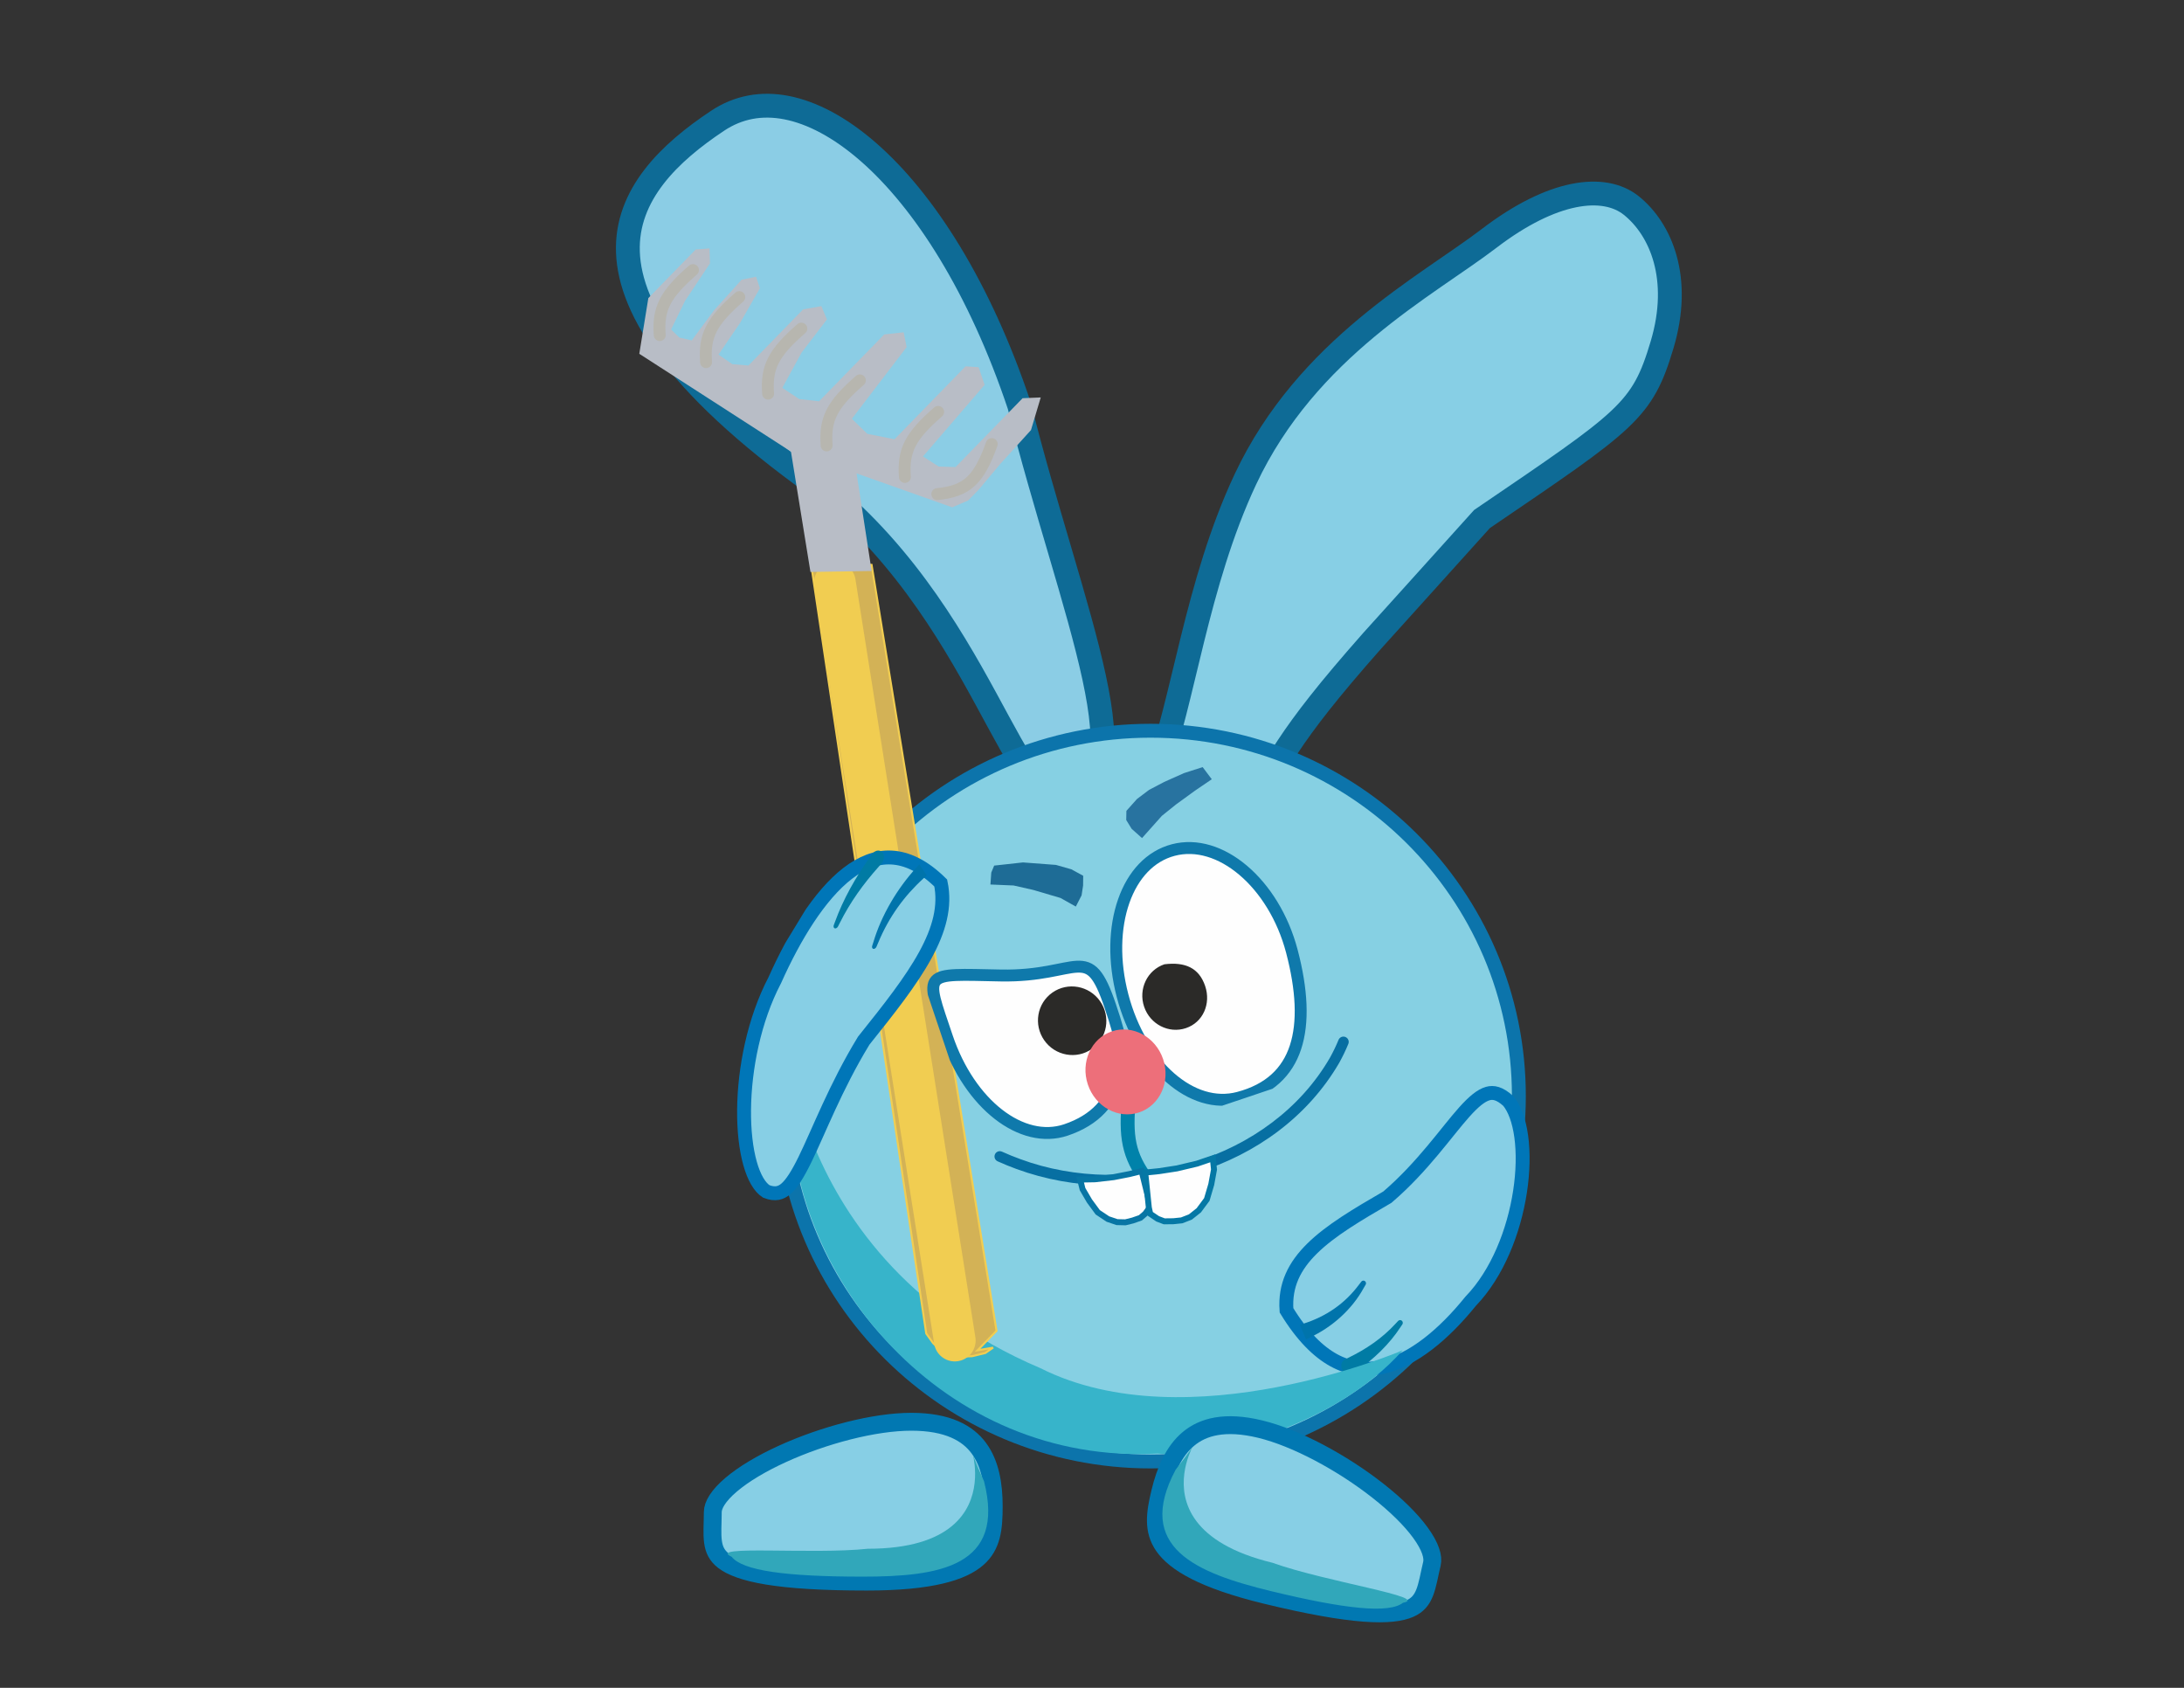 <svg width="1100" height="850" viewBox="0 0 1100 850" fill="none" xmlns="http://www.w3.org/2000/svg">
<rect x="0" y="0" width="1100" height="850" fill="#333333" stroke="none"/>
<path d="M750.077 120.013C781.857 95.719 807.883 92.46 821.662 103.535C836.557 115.507 847.066 140.249 837.168 173.495C827.144 207.161 819.85 211.421 746.422 261.388L709.996 301.792L691.075 322.76C645.961 373.798 645.448 382.53 625.106 414.259C619.987 422.245 615.556 429.2 611.548 435.004C607.502 440.862 604.213 445.065 601.45 447.736C598.695 450.4 597.269 450.77 596.546 450.749C595.768 450.726 594.113 450.201 591.773 446.621L590.23 444.257L587.432 444.533C582.894 444.979 580.501 443.982 579.205 442.711C577.944 441.475 577.017 439.291 576.922 435.276C576.717 426.742 574.812 409.39 581.935 390.693C596.031 353.689 602.511 294.09 627.26 241.373C658.348 175.152 718.617 144.064 750.077 120.013Z" fill="#87CFE5" stroke="#0E6B96" stroke-width="12"/>
<path d="M361.402 60.833C371.847 53.891 383.522 51.751 396.139 54.206C408.973 56.704 422.965 64.021 437.17 76.381C465.55 101.072 493.448 144.742 513.381 204.267C519.664 229.581 527.133 254.718 533.985 277.997C540.884 301.43 547.13 322.892 551.05 341.058C555.028 359.496 556.341 373.457 554.22 382.316C553.197 386.589 551.562 388.86 549.893 390.078C548.288 391.251 545.53 392.261 540.452 391.911L536.78 391.659L534.314 394.342C530.97 397.979 529.091 398.413 528.495 398.455C527.92 398.495 526.373 398.325 523.592 395.767C520.863 393.257 517.828 389.245 514.322 383.651C510.853 378.117 507.148 371.409 502.976 363.722C486.395 333.169 463.211 288.485 422.431 252.447L422.146 252.195L421.83 251.978L418.141 249.427C341.522 196.081 317.288 156.119 316.256 126.972C315.229 97.928 337.284 76.861 361.402 60.833Z" fill="#8BCDE5" stroke="#0E6B96" stroke-width="12"/>
<path d="M579.5 368C681.975 368 765 450.406 765 552C765 653.594 681.975 736 579.5 736C477.025 736 394 653.594 394 552C394 450.406 477.025 368 579.5 368Z" fill="#86D0E3" stroke="#0C74AB" stroke-width="7"/>
<g clip-path="url(#clip0_471_1811)">
<path d="M759.692 554.489C755.242 550.437 752.104 549.948 749.367 550.714C746.036 551.647 742.308 554.675 737.545 559.987C728.466 570.114 716.591 587.585 699.018 602.671L698.763 602.89L698.472 603.059C683.5 611.761 670.2 619.583 660.905 628.729C651.987 637.505 647.045 647.219 647.964 659.881C655.861 672.842 663.941 680.73 671.785 685.028C679.715 689.372 687.698 690.213 695.611 688.566C711.752 685.206 727.639 671.468 740.586 655.458L740.685 655.335L740.794 655.222C754.157 641.327 762.53 620.139 765.592 600.035C767.118 590.019 767.298 580.439 766.194 572.36C765.094 564.313 762.782 558.195 759.692 554.489Z" fill="#87CFE5" stroke="#0076B8" stroke-width="7"/>
<path d="M685.684 645.387C685.877 645.135 686.175 644.971 686.503 644.925C686.831 644.879 687.162 644.955 687.432 645.143C687.704 645.33 687.895 645.617 687.975 645.946C688.054 646.274 688.016 646.618 687.858 646.895C687.516 647.49 687.182 648.065 686.833 648.654C681.002 659.346 670.96 668.397 659.668 673.588C659.037 673.9 658.436 674.193 657.8 674.494C656.762 672.064 655.724 669.635 654.686 667.205C655.319 667 655.917 666.803 656.543 666.589C667.732 663.044 677.289 656.606 684.465 646.96C684.878 646.436 685.277 645.922 685.684 645.387Z" fill="#0074AB"/>
<path d="M704.222 665.194C704.442 664.958 704.762 664.82 705.101 664.801C705.439 664.784 705.77 664.887 706.031 665.098C706.291 665.309 706.463 665.613 706.521 665.954C706.579 666.293 706.517 666.641 706.339 666.91C706.013 667.399 705.703 667.86 705.371 668.346C699.741 677.015 691.683 684.626 683.192 690.532C682.717 690.876 682.264 691.203 681.788 691.544C680.939 692.154 679.895 692.368 678.858 692.096C677.824 691.827 676.881 691.094 676.265 690.101C675.648 689.108 675.415 687.948 675.642 686.918C675.868 685.884 676.536 685.065 677.473 684.599C677.987 684.342 678.477 684.098 678.987 683.839C688.113 679.408 696.169 673.974 703.064 666.432C703.459 666.014 703.832 665.618 704.222 665.194Z" fill="#007BA4"/>
</g>
<path d="M706.5 680C672 719 608 734.5 583 732C476 738 395.5 643.895 398 550.5C399.566 492 385 630 524 689C598.5 726.5 706.5 680 706.5 680Z" fill="#37B4CA"/>
<path d="M474.864 681.17L483.002 683.225L489.597 683L496.256 681.385L500.197 678.678L493.882 679.747L492.372 680.003L501.913 670.211L438.987 284.458L408.351 283.005L466.515 671.571L469.996 676.426L474.864 681.17Z" fill="#D3B256" stroke="#F1CD51"/>
<path d="M420.491 293.385L480.89 675.11" stroke="#F1CD51" stroke-width="21" stroke-linecap="round"/>
<path d="M408.193 288.032L439.011 287.562L431.438 238.411L479.595 255.499L487.625 252.051L492.928 246.61L503.629 233.83L519.269 216.581L524.184 200.152L515.052 200.537L481.248 235.228L472.778 234.932L464.864 229.872L495.909 193.818L492.901 184.92L486.325 184.48L450.532 221.212L436.844 218.482L429.057 210.895L456.648 174.79L455.138 167.352L445.343 168.416L412.533 202.087L402.535 200.964L394.021 195.321L403.716 177.582L416.501 160.866L413.697 154.156L404.501 155.804L376.949 184.08L368.856 183.398L361.872 178.581L372.733 162.642L382.727 145.195L380.822 139.361L373.518 140.864L359.535 156.413L348.407 171.428L342.194 170.015L338.001 165.93L345.012 151.544L357.594 132.64L357.346 125.105L350.406 125.636L326.544 150.125L321.985 178.172L398.371 227.407L408.193 288.032Z" fill="#B8BDC6"/>
<path d="M332.287 168.763C331.279 155.395 334.982 148.24 349.025 136.007" stroke="#B7B6AF" stroke-width="6" stroke-linecap="round"/>
<path d="M472.077 248.833C487.005 247.336 492.971 241.781 499.489 223.64" stroke="#B7B6AF" stroke-width="6" stroke-linecap="round"/>
<path d="M455.769 240.183C454.761 226.815 458.464 219.66 472.506 207.427" stroke="#B7B6AF" stroke-width="6" stroke-linecap="round"/>
<path d="M416.349 224.314C415.341 210.947 419.044 203.792 433.086 191.558" stroke="#B7B6AF" stroke-width="6" stroke-linecap="round"/>
<path d="M386.87 198.243C385.862 184.876 389.565 177.72 403.608 165.487" stroke="#B7B6AF" stroke-width="6" stroke-linecap="round"/>
<path d="M355.62 182.379C354.612 169.011 358.315 161.856 372.358 149.623" stroke="#B7B6AF" stroke-width="6" stroke-linecap="round"/>
<path opacity="0.77" d="M500.722 435.918L515.237 434.318L531.841 435.571L539.594 437.782L545.567 441.034L545.51 445.983L544.745 450.924L541.852 456.548L534.123 452.216L520.38 448.167L510.506 445.931L498.844 445.443L499.267 439.437L500.722 435.918Z" fill="#004F80"/>
<path opacity="0.7" d="M567.328 408.345L572.653 402.374L578.764 397.775L586.328 393.802L596.342 389.334L605.732 386.318L610.331 392.43L601.809 398.229L592.289 405.147L585.179 410.866L580.519 416.09L575.195 422.06L569.97 417.401L567.237 412.954L567.328 408.345Z" fill="#014C83"/>
<g clip-path="url(#clip1_471_1811)">
<path d="M504.059 491.254C543.814 492.01 548.056 473.555 559.22 506.71C565.519 525.417 565.913 529.889 562.872 542.328C559.874 554.593 551.841 564.002 536.866 569.045C514.684 576.514 488.359 556.14 476.973 522.325C465.586 488.511 464.304 490.499 504.059 491.254Z" fill="#FEFEFE" stroke="#0F79AB" stroke-width="6"/>
<path d="M549.956 528.231C557.717 522.786 559.554 512.021 554.058 504.186C548.562 496.352 537.815 494.414 530.054 499.858C522.292 505.302 520.455 516.067 525.951 523.902C531.447 531.737 542.194 533.675 549.956 528.231Z" fill="#2B2A28"/>
<path d="M590.933 428.081C602.593 425.015 615.166 429.005 626.106 438.26C637.043 447.512 646.159 461.897 650.673 479.066C655.758 498.405 656.617 514.893 652.48 527.451C648.411 539.802 639.387 548.725 623.736 552.841C612.08 555.905 599.909 551.961 589.357 542.713C578.792 533.455 570.001 518.978 565.402 501.486C560.802 483.994 561.336 467.065 565.981 453.808C570.62 440.566 579.277 431.146 590.933 428.081Z" fill="#FEFEFE" stroke="#0F79AB" stroke-width="6"/>
<path d="M607.004 496.6C609.994 505.479 605.95 514.855 597.307 517.765C588.664 520.675 579.233 515.837 576.243 506.958C573.254 498.08 577.837 488.522 586.48 485.612C596.871 484.351 603.891 487.356 607.004 496.6Z" fill="#2B2A28"/>
</g>
<g clip-path="url(#clip2_471_1811)">
<path d="M385.968 600.02C390.527 601.794 393.438 600.76 395.824 598.706C398.726 596.207 401.721 591.496 405.36 584.083C412.298 569.952 420.828 547.392 434.837 524.399L435.04 524.066L435.282 523.763C447.751 508.178 458.815 494.246 466.075 480.958C473.04 468.208 476.276 456.462 473.814 444.684C464.981 435.967 456.635 432.233 448.963 431.851C441.208 431.465 433.855 434.486 426.886 439.873C412.67 450.863 400.018 471.747 390.326 493.411L390.252 493.578L390.168 493.739C379.827 513.562 374.952 538.028 374.758 558.899C374.661 569.297 375.729 578.628 377.77 585.895C379.802 593.132 382.687 597.926 385.968 600.02Z" fill="#87CFE5" stroke="#0076B8" stroke-width="7"/>
<path d="M441.445 476.777C441.303 477.113 441.054 477.414 440.762 477.616C440.47 477.817 440.16 477.903 439.891 477.851C439.62 477.801 439.41 477.616 439.295 477.337C439.181 477.058 439.171 476.708 439.279 476.365C439.512 475.627 439.741 474.912 439.983 474.176C443.9 461.058 451.85 447.504 461.43 437.074C461.962 436.471 462.47 435.9 463.009 435.303C464.264 437.15 465.518 438.996 466.773 440.843C466.224 441.345 465.706 441.822 465.166 442.328C455.467 451.12 447.622 461.92 442.35 474.673C442.042 475.378 441.746 476.065 441.445 476.777Z" fill="#0074AB"/>
<path d="M422.075 466.561C421.907 466.894 421.634 467.181 421.329 467.362C421.023 467.541 420.71 467.601 420.446 467.522C420.183 467.443 419.988 467.232 419.891 466.931C419.796 466.631 419.806 466.266 419.934 465.921C420.167 465.293 420.388 464.699 420.628 464.071C424.622 453.002 430.957 441.789 437.903 432.015C438.29 431.455 438.659 430.921 439.048 430.364C439.739 429.367 440.659 428.66 441.635 428.425C442.609 428.188 443.558 428.443 444.245 429.105C444.932 429.767 445.293 430.775 445.22 431.878C445.147 432.985 444.646 434.096 443.856 434.995C443.423 435.49 443.01 435.961 442.58 436.454C434.867 445.111 428.255 454.222 422.967 464.811C422.663 465.403 422.375 465.964 422.075 466.561Z" fill="#007BA4"/>
</g>
<path d="M577.689 594.343C568.329 581.818 566.773 572.51 568.616 553.026" stroke="#0082AA" stroke-width="7" stroke-linecap="round"/>
<path d="M674.173 523.676C674.443 523.022 674.961 522.502 675.613 522.232C676.265 521.961 676.998 521.962 677.652 522.233C678.305 522.505 678.824 523.025 679.095 523.68C679.367 524.334 679.368 525.07 679.099 525.724C677.779 528.929 676.273 532.057 674.601 535.09C642.816 589.899 569.771 609.938 512.007 588.723C508.764 587.543 505.617 586.263 502.466 584.84C501.821 584.548 501.318 584.012 501.066 583.35C500.815 582.687 500.836 581.952 501.125 581.307C501.414 580.661 501.947 580.157 502.607 579.907C503.268 579.656 504.001 579.679 504.645 579.97C507.673 581.338 510.697 582.568 513.813 583.702C569.225 604.222 640.041 584.419 669.937 532.497C671.515 529.635 672.933 526.69 674.173 523.676Z" fill="#076FA2"/>
<path d="M551.433 593.889L551.495 593.888L551.559 593.881L560.812 592.83L560.865 592.824L560.917 592.813L568.808 591.271L568.84 591.264L574.985 589.74L578.814 605.174L579.169 607.983L576.796 611.228L574.373 613.303L570.476 614.656L566.814 615.564L562.614 615.464L558.005 613.912L552.9 610.515L548.71 604.802L545.242 598.861L544.043 594.03L551.433 593.889Z" fill="#FEFEFE" stroke="#0875A4" stroke-width="3"/>
<path d="M602.958 585.987L602.899 586.007L602.838 586.021L592.822 588.397L592.77 588.409L592.718 588.417L583.935 589.77L583.902 589.776L576.806 590.507L578.625 608.153L579.322 611.272L583.067 613.801L586.403 615.065L590.995 615.011L595.169 614.581L599.534 612.888L603.776 609.519L607.837 604.035L610.063 596.485L611.446 588.979L610.861 583.306L602.958 585.987Z" fill="#FEFEFE" stroke="#0578A5" stroke-width="3"/>
<path d="M573.746 560.212C584.214 556.687 589.624 544.696 585.83 533.428C582.036 522.16 570.474 515.884 560.006 519.409C549.538 522.933 544.128 534.925 547.922 546.193C551.716 557.46 563.278 563.737 573.746 560.212Z" fill="#ED6F7A"/>
<g clip-path="url(#clip3_471_1811)">
<path d="M459 716C477.453 716 487.418 721.777 492.985 729.291C498.752 737.076 500.5 747.636 500.5 758.5C500.5 769.729 499.623 778.38 492.348 784.753C484.743 791.415 469.12 796.5 436.501 796.5C414.107 796.5 398.008 795.432 386.449 793.533C374.816 791.622 368.242 788.939 364.485 786.064C360.994 783.392 359.645 780.333 359.114 776.492C358.834 774.466 358.79 772.239 358.832 769.693C358.871 767.301 359.001 764.305 359.001 761.5C359.001 758.01 361.71 753.248 368.266 747.682C374.594 742.307 383.607 736.959 394.019 732.206C414.892 722.677 440.368 716 459 716Z" fill="#87CFE5" stroke="#0178B2" stroke-width="9"/>
<path d="M495.614 745.952C506.614 788.952 473.16 794 434.5 794C395.84 794 374 791 368.5 784C355.5 778 409.115 782.952 437.114 779.952C522.114 779.952 476 703 495.614 745.952Z" fill="#31A7BA"/>
</g>
<g clip-path="url(#clip4_471_1811)">
<path d="M634.755 719.712C616.823 715.358 605.777 718.621 598.594 724.609C591.153 730.814 586.963 740.663 584.4 751.221C581.751 762.133 580.562 770.747 586.128 778.656C591.946 786.924 605.929 795.551 637.627 803.247C659.389 808.531 675.286 811.291 686.966 812.173C698.722 813.061 705.744 812.004 710.072 810.097C714.095 808.324 716.128 805.669 717.55 802.062C718.3 800.159 718.868 798.006 719.428 795.522C719.954 793.188 720.535 790.246 721.197 787.52C722.02 784.129 720.511 778.862 715.454 771.906C710.572 765.19 703.076 757.866 694.079 750.791C676.043 736.607 652.862 724.107 634.755 719.712Z" fill="#87CFE5" stroke="#0178B2" stroke-width="9"/>
<path d="M592.108 740.18C571.274 779.371 602.592 792.17 640.161 801.291C677.73 810.412 699.661 812.649 706.657 807.144C720.706 804.381 667.437 796.543 640.935 787.022C558.335 766.968 621.302 703.068 592.108 740.18Z" fill="#31A7BA"/>
</g>
<defs>
<clipPath id="clip0_471_1811">
<rect width="86.395" height="162.483" fill="white" transform="matrix(-0.651 -0.759 -0.759 0.651 808.562 605.554)"/>
</clipPath>
<clipPath id="clip1_471_1811">
<rect width="196" height="148.189" fill="white" transform="translate(452 455.548) rotate(-18.61)"/>
</clipPath>
<clipPath id="clip2_471_1811">
<rect width="69.671" height="188.892" fill="white" transform="matrix(0.854 0.52 0.52 -0.854 335.053 574.199)"/>
</clipPath>
<clipPath id="clip3_471_1811">
<rect width="151" height="90" fill="white" transform="translate(354 711)"/>
</clipPath>
<clipPath id="clip4_471_1811">
<rect width="151" height="90" fill="white" transform="matrix(-0.972 -0.236 -0.236 0.972 737.971 739.626)"/>
</clipPath>
</defs>
</svg>
